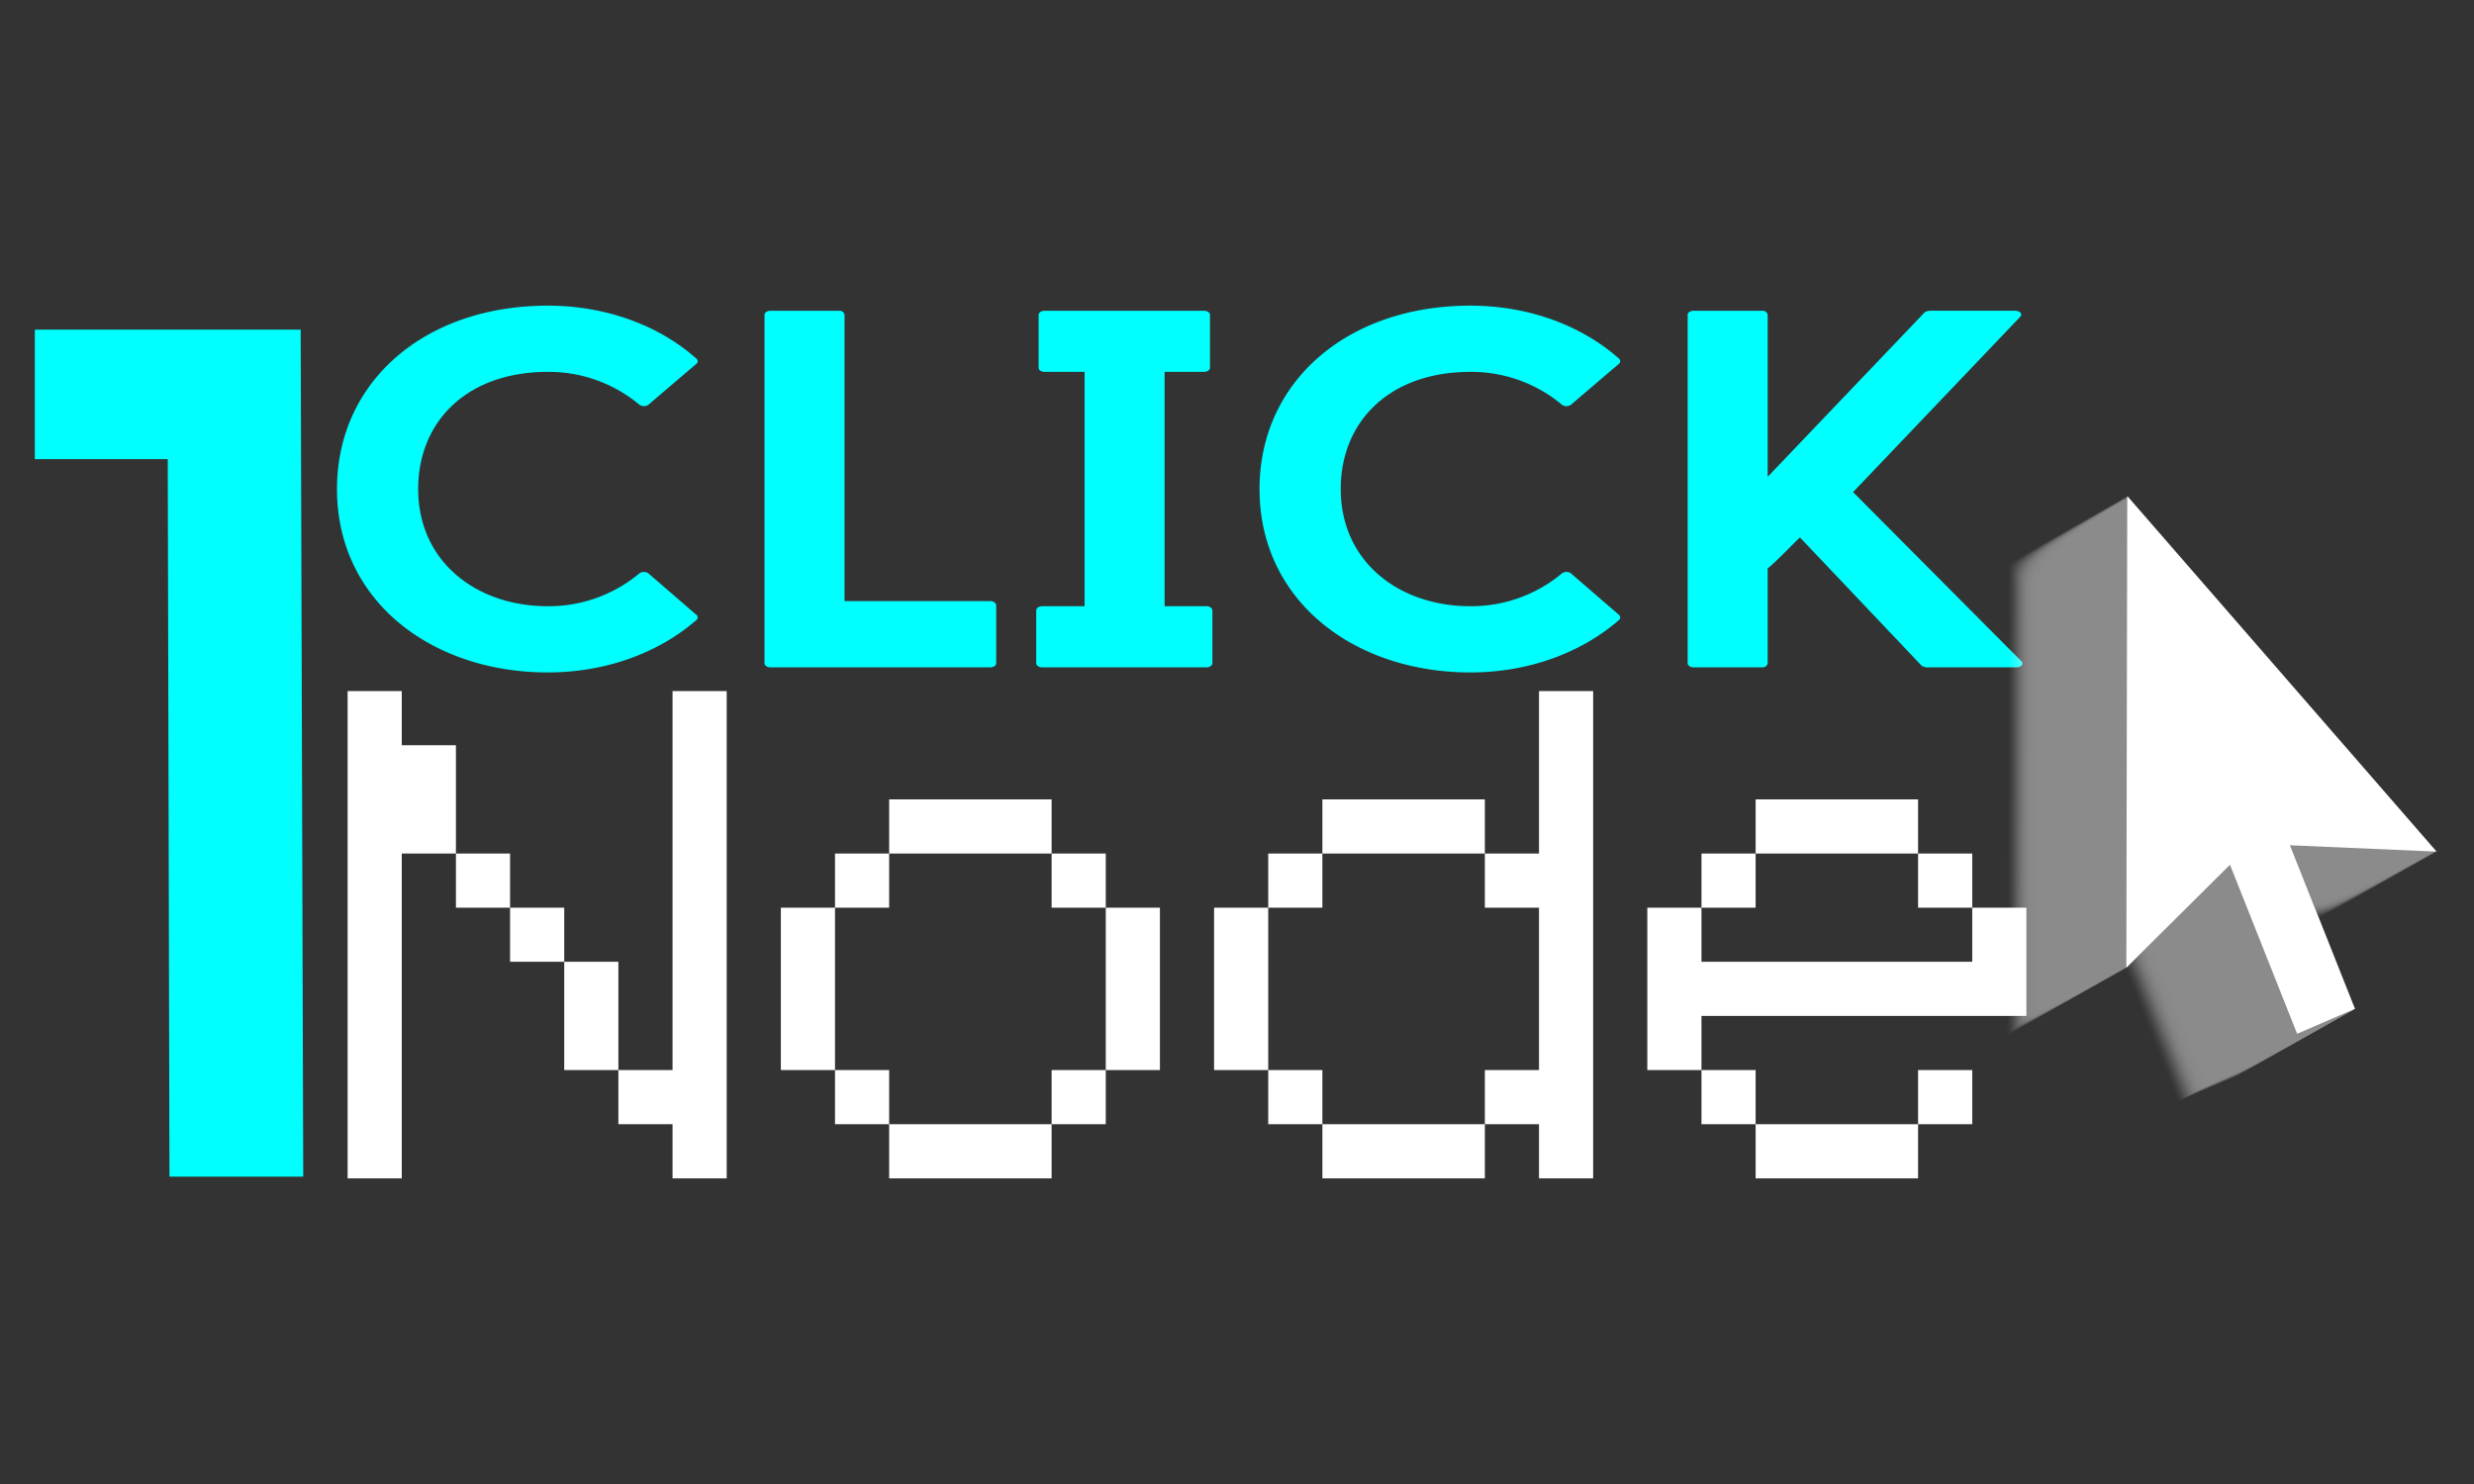 <svg id="katman_1" data-name="katman 1" xmlns="http://www.w3.org/2000/svg" viewBox="0 0 500 300"><rect x="0" y="0" width="500" height="300" fill="#333333" stroke="none"/><defs><style type="text/css">.cls-1{fill:aqua;}.cls-10,.cls-100,.cls-101,.cls-102,.cls-103,.cls-104,.cls-105,.cls-106,.cls-107,.cls-108,.cls-109,.cls-11,.cls-110,.cls-111,.cls-112,.cls-113,.cls-114,.cls-115,.cls-116,.cls-117,.cls-118,.cls-119,.cls-12,.cls-120,.cls-121,.cls-122,.cls-123,.cls-124,.cls-125,.cls-126,.cls-127,.cls-128,.cls-129,.cls-13,.cls-130,.cls-131,.cls-132,.cls-133,.cls-134,.cls-135,.cls-136,.cls-137,.cls-138,.cls-139,.cls-14,.cls-140,.cls-141,.cls-142,.cls-143,.cls-144,.cls-145,.cls-146,.cls-147,.cls-148,.cls-149,.cls-15,.cls-150,.cls-151,.cls-152,.cls-153,.cls-154,.cls-16,.cls-17,.cls-18,.cls-19,.cls-2,.cls-20,.cls-21,.cls-22,.cls-23,.cls-24,.cls-25,.cls-26,.cls-27,.cls-28,.cls-29,.cls-30,.cls-31,.cls-32,.cls-33,.cls-34,.cls-35,.cls-36,.cls-37,.cls-38,.cls-39,.cls-4,.cls-40,.cls-41,.cls-42,.cls-43,.cls-44,.cls-45,.cls-46,.cls-47,.cls-48,.cls-49,.cls-5,.cls-50,.cls-51,.cls-52,.cls-53,.cls-54,.cls-55,.cls-56,.cls-57,.cls-58,.cls-59,.cls-6,.cls-60,.cls-61,.cls-62,.cls-63,.cls-64,.cls-65,.cls-66,.cls-67,.cls-68,.cls-69,.cls-7,.cls-70,.cls-71,.cls-72,.cls-73,.cls-74,.cls-75,.cls-76,.cls-77,.cls-78,.cls-79,.cls-8,.cls-80,.cls-81,.cls-82,.cls-83,.cls-84,.cls-85,.cls-86,.cls-87,.cls-88,.cls-89,.cls-9,.cls-90,.cls-91,.cls-92,.cls-93,.cls-94,.cls-95,.cls-96,.cls-97,.cls-98,.cls-99{fill:#fff;}.cls-3{opacity:0.43;}.cls-4{opacity:0;}.cls-5{opacity:0.007;}.cls-6{opacity:0.013;}.cls-7{opacity:0.02;}.cls-8{opacity:0.026;}.cls-9{opacity:0.033;}.cls-10{opacity:0.04;}.cls-11{opacity:0.046;}.cls-12{opacity:0.053;}.cls-13{opacity:0.06;}.cls-14{opacity:0.066;}.cls-15{opacity:0.073;}.cls-16{opacity:0.079;}.cls-17{opacity:0.086;}.cls-18{opacity:0.093;}.cls-19{opacity:0.099;}.cls-20{opacity:0.106;}.cls-21{opacity:0.113;}.cls-22{opacity:0.119;}.cls-23{opacity:0.126;}.cls-24{opacity:0.132;}.cls-25{opacity:0.139;}.cls-26{opacity:0.146;}.cls-27{opacity:0.152;}.cls-28{opacity:0.159;}.cls-29{opacity:0.166;}.cls-30{opacity:0.172;}.cls-31{opacity:0.179;}.cls-32{opacity:0.185;}.cls-33{opacity:0.192;}.cls-34{opacity:0.199;}.cls-35{opacity:0.205;}.cls-36{opacity:0.212;}.cls-37{opacity:0.219;}.cls-38{opacity:0.225;}.cls-39{opacity:0.232;}.cls-40{opacity:0.238;}.cls-41{opacity:0.245;}.cls-42{opacity:0.252;}.cls-43{opacity:0.258;}.cls-44{opacity:0.265;}.cls-45{opacity:0.272;}.cls-46{opacity:0.278;}.cls-47{opacity:0.285;}.cls-48{opacity:0.291;}.cls-49{opacity:0.298;}.cls-50{opacity:0.305;}.cls-51{opacity:0.311;}.cls-52{opacity:0.318;}.cls-53{opacity:0.325;}.cls-54{opacity:0.331;}.cls-55{opacity:0.338;}.cls-56{opacity:0.344;}.cls-57{opacity:0.351;}.cls-58{opacity:0.358;}.cls-59{opacity:0.364;}.cls-60{opacity:0.371;}.cls-61{opacity:0.377;}.cls-62{opacity:0.384;}.cls-63{opacity:0.391;}.cls-64{opacity:0.397;}.cls-65{opacity:0.404;}.cls-66{opacity:0.411;}.cls-67{opacity:0.417;}.cls-68{opacity:0.424;}.cls-69{opacity:0.43;}.cls-70{opacity:0.437;}.cls-71{opacity:0.444;}.cls-72{opacity:0.45;}.cls-73{opacity:0.457;}.cls-74{opacity:0.464;}.cls-75{opacity:0.47;}.cls-76{opacity:0.477;}.cls-77{opacity:0.483;}.cls-78{opacity:0.49;}.cls-79{opacity:0.497;}.cls-80{opacity:0.503;}.cls-81{opacity:0.51;}.cls-82{opacity:0.517;}.cls-83{opacity:0.523;}.cls-84{opacity:0.53;}.cls-85{opacity:0.536;}.cls-86{opacity:0.543;}.cls-87{opacity:0.55;}.cls-88{opacity:0.556;}.cls-89{opacity:0.563;}.cls-90{opacity:0.57;}.cls-91{opacity:0.576;}.cls-92{opacity:0.583;}.cls-93{opacity:0.589;}.cls-94{opacity:0.596;}.cls-95{opacity:0.603;}.cls-96{opacity:0.609;}.cls-97{opacity:0.616;}.cls-98{opacity:0.623;}.cls-99{opacity:0.629;}.cls-100{opacity:0.636;}.cls-101{opacity:0.642;}.cls-102{opacity:0.649;}.cls-103{opacity:0.656;}.cls-104{opacity:0.662;}.cls-105{opacity:0.669;}.cls-106{opacity:0.675;}.cls-107{opacity:0.682;}.cls-108{opacity:0.689;}.cls-109{opacity:0.695;}.cls-110{opacity:0.702;}.cls-111{opacity:0.709;}.cls-112{opacity:0.715;}.cls-113{opacity:0.722;}.cls-114{opacity:0.728;}.cls-115{opacity:0.735;}.cls-116{opacity:0.742;}.cls-117{opacity:0.748;}.cls-118{opacity:0.755;}.cls-119{opacity:0.762;}.cls-120{opacity:0.768;}.cls-121{opacity:0.775;}.cls-122{opacity:0.781;}.cls-123{opacity:0.788;}.cls-124{opacity:0.795;}.cls-125{opacity:0.801;}.cls-126{opacity:0.808;}.cls-127{opacity:0.815;}.cls-128{opacity:0.821;}.cls-129{opacity:0.828;}.cls-130{opacity:0.834;}.cls-131{opacity:0.841;}.cls-132{opacity:0.848;}.cls-133{opacity:0.854;}.cls-134{opacity:0.861;}.cls-135{opacity:0.868;}.cls-136{opacity:0.874;}.cls-137{opacity:0.881;}.cls-138{opacity:0.887;}.cls-139{opacity:0.894;}.cls-140{opacity:0.901;}.cls-141{opacity:0.907;}.cls-142{opacity:0.914;}.cls-143{opacity:0.921;}.cls-144{opacity:0.927;}.cls-145{opacity:0.934;}.cls-146{opacity:0.94;}.cls-147{opacity:0.947;}.cls-148{opacity:0.954;}.cls-149{opacity:0.96;}.cls-150{opacity:0.967;}.cls-151{opacity:0.974;}.cls-152{opacity:0.98;}.cls-153{opacity:0.987;}.cls-154{opacity:0.993;}</style></defs><title>1-clicknode</title><path class="cls-1" d="M34.247,237.872,33.901,92.813H7.035V66.64H60.767L61.286,237.872Z"/><path class="cls-2" d="M70.253,238.211V139.709H81.198v10.944H92.142v21.89H81.198v65.668Zm21.89-54.724V172.543H103.087v10.944Zm10.945,10.945V183.487h10.943v10.945Zm10.943,21.89V194.432h10.945v21.89Zm21.89,21.889V227.266H124.976V216.322h10.945V139.709h10.945v98.502Z"/><path class="cls-2" d="M157.81,216.322V183.487h10.945v32.835Zm10.945-32.835V172.543h10.945v10.944Zm0,43.779V216.322h10.945V227.266Zm10.945-54.723V161.598h32.833v10.945Zm0,65.668V227.266h32.833v10.945Zm32.833-54.724V172.543h10.945v10.944Zm0,43.779V216.322h10.945V227.266Zm10.945-10.944V183.487h10.945v32.835Z"/><path class="cls-2" d="M245.367,216.322V183.487h10.945v32.835Zm10.945-32.835V172.543h10.945v10.944Zm0,43.779V216.322h10.945V227.266Zm10.945-54.723V161.598h32.833v10.945Zm0,65.668V227.266h32.833v10.945Zm43.778,0V227.266H300.09V216.322h10.945V183.487H300.09V172.543h10.945V139.709H321.98v98.502Z"/><path class="cls-2" d="M332.925,216.322V183.487h10.945v10.945h54.723V183.487h10.945V205.377H343.87v10.945Zm10.945-32.835V172.543h10.945v10.944Zm0,43.779V216.322h10.945V227.266Zm10.945-54.723V161.598h32.833v10.945Zm0,65.668V227.266h32.833v10.945Zm32.833-54.724V172.543h10.945v10.944Zm0,43.779V216.322h10.945V227.266Z"/><path class="cls-1" d="M129.29,115.856a1.657,1.657,0,0,1,1.69,0l9.654,8.342a.708.708,0,0,1,0,1.236c-7.483,6.487-18.103,10.504-29.93,10.504-23.411,0-42.599-14.417-42.599-37.074,0-21.729,17.74-37.074,42.599-37.074,11.827,0,22.447,4.016,29.93,10.607a.708.708,0,0,1,0,1.236l-9.654,8.239a1.657,1.657,0,0,1-1.69,0,28.564,28.564,0,0,0-18.586-6.695c-16.291,0-26.188,9.99-26.188,23.687,0,14.624,11.706,23.687,26.188,23.687A28.564,28.564,0,0,0,129.29,115.856Z"/><path class="cls-1" d="M200.128,121.52c.724,0,1.207.412,1.207.824v11.74c0,.412-.483.824-1.207.824H155.717c-.724,0-1.207-.412-1.207-.824V63.643c0-.412.483-.823,1.207-.823h13.879a1.012,1.012,0,0,1,1.085.823v57.878Z"/><path class="cls-1" d="M235.368,75.177V122.55h8.447c.724,0,1.207.412,1.207.824v10.71c0,.412-.483.824-1.207.824H210.628c-.724,0-1.207-.412-1.207-.824V123.374c0-.412.483-.824,1.207-.824h8.568V75.177h-8.085c-.725,0-1.207-.412-1.207-.823V63.643c0-.412.482-.823,1.207-.823h32.221c.724,0,1.207.412,1.207.823V74.354c0,.412-.483.823-1.207.823Z"/><path class="cls-1" d="M315.739,115.856a1.657,1.657,0,0,1,1.69,0l9.654,8.342a.708.708,0,0,1,0,1.236c-7.483,6.487-18.103,10.504-29.93,10.504-23.411,0-42.599-14.417-42.599-37.074,0-21.729,17.74-37.074,42.599-37.074,11.827,0,22.447,4.016,29.93,10.607a.708.708,0,0,1,0,1.236l-9.654,8.239a1.657,1.657,0,0,1-1.69,0,28.564,28.564,0,0,0-18.586-6.695c-16.291,0-26.188,9.99-26.188,23.687,0,14.624,11.706,23.687,26.188,23.687A28.564,28.564,0,0,0,315.739,115.856Z"/><path class="cls-1" d="M374.509,99.482l33.911,34.088c.724.618.12,1.339-.966,1.339H389.353a2.553,2.553,0,0,1-.966-.309L363.769,108.647c-2.052,1.957-4.224,4.325-6.517,6.282v19.155a1.014,1.014,0,0,1-1.086.824H342.286c-.724,0-1.207-.412-1.207-.824V63.643c0-.412.483-.823,1.207-.823h13.879a1.013,1.013,0,0,1,1.086.823V96.392l31.738-33.264a2.553,2.553,0,0,1,.966-.309h17.257c1.086,0,1.69.72.965,1.338Z"/><g class="cls-3"><polygon class="cls-4" points="467.913 186.073 405.422 114.218 405.238 209.526 426.186 188.731 439.755 222.896 451.421 217.86 438.288 184.791 467.913 186.073"/><polygon class="cls-5" points="468.076 185.981 405.585 114.126 405.4 209.434 426.349 188.638 439.918 222.803 451.584 217.768 438.45 184.699 468.076 185.981"/><polygon class="cls-6" points="468.238 185.889 405.747 114.034 405.563 209.342 426.511 188.546 440.08 222.711 451.746 217.676 438.613 184.607 468.238 185.889"/><polygon class="cls-7" points="468.401 185.797 405.91 113.942 405.725 209.249 426.674 188.454 440.243 222.619 451.909 217.583 438.775 184.515 468.401 185.797"/><polygon class="cls-8" points="468.563 185.705 406.072 113.85 405.888 209.157 426.836 188.362 440.405 222.527 452.071 217.491 438.938 184.423 468.563 185.705"/><polygon class="cls-9" points="468.726 185.613 406.235 113.757 406.05 209.065 426.999 188.27 440.568 222.435 452.234 217.399 439.1 184.331 468.726 185.613"/><polygon class="cls-10" points="468.889 185.52 406.398 113.665 406.213 208.973 427.161 188.178 440.73 222.343 452.396 217.307 439.263 184.238 468.889 185.52"/><polygon class="cls-11" points="469.051 185.428 406.56 113.573 406.376 208.881 427.324 188.085 440.893 222.25 452.559 217.215 439.425 184.146 469.051 185.428"/><polygon class="cls-12" points="469.214 185.336 406.723 113.481 406.538 208.789 427.486 187.993 441.055 222.158 452.721 217.123 439.588 184.054 469.214 185.336"/><polygon class="cls-13" points="469.376 185.244 406.885 113.389 406.701 208.696 427.649 187.901 441.218 222.066 452.884 217.03 439.751 183.962 469.376 185.244"/><polygon class="cls-14" points="469.539 185.152 407.048 113.297 406.863 208.604 427.811 187.809 441.38 221.974 453.047 216.938 439.913 183.87 469.539 185.152"/><polygon class="cls-15" points="469.701 185.06 407.21 113.204 407.026 208.512 427.974 187.717 441.543 221.882 453.209 216.846 440.076 183.778 469.701 185.06"/><polygon class="cls-16" points="469.864 184.967 407.373 113.112 407.188 208.42 428.137 187.625 441.705 221.79 453.372 216.754 440.238 183.685 469.864 184.967"/><polygon class="cls-17" points="470.026 184.875 407.535 113.02 407.351 208.328 428.299 187.532 441.868 221.697 453.534 216.662 440.401 183.593 470.026 184.875"/><polygon class="cls-18" points="470.189 184.783 407.698 112.928 407.513 208.236 428.462 187.44 442.031 221.605 453.697 216.57 440.563 183.501 470.189 184.783"/><polygon class="cls-19" points="470.351 184.691 407.86 112.836 407.676 208.143 428.624 187.348 442.193 221.513 453.859 216.477 440.726 183.409 470.351 184.691"/><polygon class="cls-20" points="470.514 184.599 408.023 112.744 407.838 208.051 428.787 187.256 442.356 221.421 454.022 216.385 440.888 183.317 470.514 184.599"/><polygon class="cls-21" points="470.676 184.507 408.186 112.651 408.001 207.959 428.949 187.164 442.518 221.329 454.184 216.293 441.051 183.225 470.676 184.507"/><polygon class="cls-22" points="470.839 184.414 408.348 112.559 408.164 207.867 429.112 187.072 442.681 221.237 454.347 216.201 441.213 183.132 470.839 184.414"/><polygon class="cls-23" points="471.002 184.322 408.511 112.467 408.326 207.775 429.274 186.979 442.843 221.144 454.509 216.109 441.376 183.04 471.002 184.322"/><polygon class="cls-24" points="471.164 184.23 408.673 112.375 408.489 207.683 429.437 186.887 443.006 221.052 454.672 216.017 441.539 182.948 471.164 184.23"/><polygon class="cls-25" points="471.327 184.138 408.836 112.283 408.651 207.59 429.599 186.795 443.168 220.96 454.835 215.924 441.701 182.856 471.327 184.138"/><polygon class="cls-26" points="471.489 184.046 408.998 112.191 408.814 207.498 429.762 186.703 443.331 220.868 454.997 215.832 441.864 182.764 471.489 184.046"/><polygon class="cls-27" points="471.652 183.954 409.161 112.098 408.976 207.406 429.925 186.611 443.493 220.776 455.16 215.74 442.026 182.672 471.652 183.954"/><polygon class="cls-28" points="471.814 183.861 409.323 112.006 409.139 207.314 430.087 186.519 443.656 220.684 455.322 215.648 442.189 182.579 471.814 183.861"/><polygon class="cls-29" points="471.977 183.769 409.486 111.914 409.301 207.222 430.25 186.426 443.819 220.591 455.485 215.556 442.351 182.487 471.977 183.769"/><polygon class="cls-30" points="472.139 183.677 409.648 111.822 409.464 207.13 430.412 186.334 443.981 220.499 455.647 215.464 442.514 182.395 472.139 183.677"/><polygon class="cls-31" points="472.302 183.585 409.811 111.73 409.626 207.037 430.575 186.242 444.144 220.407 455.81 215.371 442.676 182.303 472.302 183.585"/><polygon class="cls-32" points="472.464 183.493 409.974 111.638 409.789 206.945 430.737 186.15 444.306 220.315 455.972 215.279 442.839 182.211 472.464 183.493"/><polygon class="cls-33" points="472.627 183.401 410.136 111.545 409.952 206.853 430.9 186.058 444.469 220.223 456.135 215.187 443.001 182.119 472.627 183.401"/><polygon class="cls-34" points="472.79 183.308 410.299 111.453 410.114 206.761 431.062 185.966 444.631 220.131 456.297 215.095 443.164 182.026 472.79 183.308"/><polygon class="cls-35" points="472.952 183.216 410.461 111.361 410.277 206.669 431.225 185.873 444.794 220.038 456.46 215.003 443.326 181.934 472.952 183.216"/><polygon class="cls-36" points="473.115 183.124 410.624 111.269 410.439 206.576 431.387 185.781 444.956 219.946 456.622 214.911 443.489 181.842 473.115 183.124"/><polygon class="cls-37" points="473.277 183.032 410.786 111.177 410.602 206.484 431.55 185.689 445.119 219.854 456.785 214.818 443.652 181.75 473.277 183.032"/><polygon class="cls-38" points="473.44 182.94 410.949 111.085 410.764 206.392 431.712 185.597 445.281 219.762 456.948 214.726 443.814 181.658 473.44 182.94"/><polygon class="cls-39" points="473.602 182.848 411.111 110.992 410.927 206.3 431.875 185.505 445.444 219.67 457.11 214.634 443.977 181.566 473.602 182.848"/><polygon class="cls-40" points="473.765 182.755 411.274 110.9 411.089 206.208 432.038 185.412 445.607 219.578 457.273 214.542 444.139 181.473 473.765 182.755"/><polygon class="cls-41" points="473.927 182.663 411.436 110.808 411.252 206.116 432.2 185.32 445.769 219.485 457.435 214.45 444.302 181.381 473.927 182.663"/><polygon class="cls-42" points="474.09 182.571 411.599 110.716 411.414 206.023 432.363 185.228 445.932 219.393 457.598 214.358 444.464 181.289 474.09 182.571"/><polygon class="cls-43" points="474.252 182.479 411.761 110.624 411.577 205.931 432.525 185.136 446.094 219.301 457.76 214.265 444.627 181.197 474.252 182.479"/><polygon class="cls-44" points="474.415 182.387 411.924 110.532 411.739 205.839 432.688 185.044 446.257 219.209 457.923 214.173 444.789 181.105 474.415 182.387"/><polygon class="cls-45" points="474.578 182.295 412.087 110.439 411.902 205.747 432.85 184.952 446.419 219.117 458.085 214.081 444.952 181.013 474.578 182.295"/><polygon class="cls-46" points="474.74 182.202 412.249 110.347 412.065 205.655 433.013 184.859 446.582 219.025 458.248 213.989 445.114 180.92 474.74 182.202"/><polygon class="cls-47" points="474.903 182.11 412.412 110.255 412.227 205.563 433.175 184.767 446.744 218.932 458.41 213.897 445.277 180.828 474.903 182.11"/><polygon class="cls-48" points="475.065 182.018 412.574 110.163 412.39 205.47 433.338 184.675 446.907 218.84 458.573 213.805 445.44 180.736 475.065 182.018"/><polygon class="cls-49" points="475.228 181.926 412.737 110.071 412.552 205.378 433.5 184.583 447.069 218.748 458.736 213.712 445.602 180.644 475.228 181.926"/><polygon class="cls-50" points="475.39 181.834 412.899 109.979 412.715 205.286 433.663 184.491 447.232 218.656 458.898 213.62 445.765 180.552 475.39 181.834"/><polygon class="cls-51" points="475.553 181.742 413.062 109.886 412.877 205.194 433.826 184.399 447.394 218.564 459.061 213.528 445.927 180.46 475.553 181.742"/><polygon class="cls-52" points="475.715 181.649 413.224 109.794 413.04 205.102 433.988 184.306 447.557 218.472 459.223 213.436 446.09 180.367 475.715 181.649"/><polygon class="cls-53" points="475.878 181.557 413.387 109.702 413.202 205.01 434.151 184.214 447.72 218.379 459.386 213.344 446.252 180.275 475.878 181.557"/><polygon class="cls-54" points="476.04 181.465 413.549 109.61 413.365 204.917 434.313 184.122 447.882 218.287 459.548 213.252 446.415 180.183 476.04 181.465"/><polygon class="cls-55" points="476.203 181.373 413.712 109.518 413.527 204.825 434.476 184.03 448.045 218.195 459.711 213.159 446.577 180.091 476.203 181.373"/><polygon class="cls-56" points="476.365 181.281 413.875 109.426 413.69 204.733 434.638 183.938 448.207 218.103 459.873 213.067 446.74 179.999 476.365 181.281"/><polygon class="cls-57" points="476.528 181.189 414.037 109.333 413.853 204.641 434.801 183.846 448.37 218.011 460.036 212.975 446.902 179.907 476.528 181.189"/><polygon class="cls-58" points="476.691 181.096 414.2 109.241 414.015 204.549 434.963 183.753 448.532 217.919 460.198 212.883 447.065 179.814 476.691 181.096"/><polygon class="cls-59" points="476.853 181.004 414.362 109.149 414.178 204.457 435.126 183.661 448.695 217.826 460.361 212.791 447.228 179.722 476.853 181.004"/><polygon class="cls-60" points="477.016 180.912 414.525 109.057 414.34 204.364 435.288 183.569 448.857 217.734 460.524 212.699 447.39 179.63 477.016 180.912"/><polygon class="cls-61" points="477.178 180.82 414.687 108.965 414.503 204.272 435.451 183.477 449.02 217.642 460.686 212.606 447.553 179.538 477.178 180.82"/><polygon class="cls-62" points="477.341 180.728 414.85 108.873 414.665 204.18 435.614 183.385 449.182 217.55 460.849 212.514 447.715 179.446 477.341 180.728"/><polygon class="cls-63" points="477.503 180.636 415.012 108.78 414.828 204.088 435.776 183.293 449.345 217.458 461.011 212.422 447.878 179.354 477.503 180.636"/><polygon class="cls-64" points="477.666 180.543 415.175 108.688 414.99 203.996 435.939 183.2 449.508 217.366 461.174 212.33 448.04 179.261 477.666 180.543"/><polygon class="cls-65" points="477.828 180.451 415.337 108.596 415.153 203.904 436.101 183.108 449.67 217.273 461.336 212.238 448.203 179.169 477.828 180.451"/><polygon class="cls-66" points="477.991 180.359 415.5 108.504 415.315 203.811 436.264 183.016 449.833 217.181 461.499 212.146 448.365 179.077 477.991 180.359"/><polygon class="cls-67" points="478.153 180.267 415.663 108.412 415.478 203.719 436.426 182.924 449.995 217.089 461.661 212.053 448.528 178.985 478.153 180.267"/><polygon class="cls-68" points="478.316 180.175 415.825 108.319 415.641 203.627 436.589 182.832 450.158 216.997 461.824 211.961 448.69 178.893 478.316 180.175"/><polygon class="cls-69" points="478.479 180.083 415.988 108.227 415.803 203.535 436.751 182.74 450.32 216.905 461.986 211.869 448.853 178.801 478.479 180.083"/><polygon class="cls-70" points="478.641 179.99 416.15 108.135 415.966 203.443 436.914 182.647 450.483 216.813 462.149 211.777 449.015 178.708 478.641 179.99"/><polygon class="cls-71" points="478.804 179.898 416.313 108.043 416.128 203.351 437.076 182.555 450.645 216.72 462.311 211.685 449.178 178.616 478.804 179.898"/><polygon class="cls-72" points="478.966 179.806 416.475 107.951 416.291 203.258 437.239 182.463 450.808 216.628 462.474 211.593 449.341 178.524 478.966 179.806"/><polygon class="cls-73" points="479.129 179.714 416.638 107.859 416.453 203.166 437.401 182.371 450.97 216.536 462.637 211.5 449.503 178.432 479.129 179.714"/><polygon class="cls-74" points="479.291 179.622 416.8 107.766 416.616 203.074 437.564 182.279 451.133 216.444 462.799 211.408 449.666 178.34 479.291 179.622"/><polygon class="cls-75" points="479.454 179.53 416.963 107.674 416.778 202.982 437.727 182.187 451.296 216.352 462.962 211.316 449.828 178.248 479.454 179.53"/><polygon class="cls-76" points="479.616 179.437 417.125 107.582 416.941 202.89 437.889 182.094 451.458 216.26 463.124 211.224 449.991 178.155 479.616 179.437"/><polygon class="cls-77" points="479.779 179.345 417.288 107.49 417.103 202.798 438.052 182.002 451.621 216.167 463.287 211.132 450.153 178.063 479.779 179.345"/><polygon class="cls-78" points="479.941 179.253 417.45 107.398 417.266 202.705 438.214 181.91 451.783 216.075 463.449 211.04 450.316 177.971 479.941 179.253"/><polygon class="cls-79" points="480.104 179.161 417.613 107.306 417.428 202.613 438.377 181.818 451.946 215.983 463.612 210.947 450.478 177.879 480.104 179.161"/><polygon class="cls-80" points="480.267 179.069 417.776 107.213 417.591 202.521 438.539 181.726 452.108 215.891 463.774 210.855 450.641 177.787 480.267 179.069"/><polygon class="cls-81" points="480.429 178.977 417.938 107.121 417.754 202.429 438.702 181.634 452.271 215.799 463.937 210.763 450.803 177.695 480.429 178.977"/><polygon class="cls-82" points="480.592 178.884 418.101 107.029 417.916 202.337 438.864 181.541 452.433 215.707 464.099 210.671 450.966 177.602 480.592 178.884"/><polygon class="cls-83" points="480.754 178.792 418.263 106.937 418.079 202.245 439.027 181.449 452.596 215.614 464.262 210.579 451.129 177.51 480.754 178.792"/><polygon class="cls-84" points="480.917 178.7 418.426 106.845 418.241 202.152 439.189 181.357 452.758 215.522 464.425 210.487 451.291 177.418 480.917 178.7"/><polygon class="cls-85" points="481.079 178.608 418.588 106.753 418.404 202.06 439.352 181.265 452.921 215.43 464.587 210.394 451.454 177.326 481.079 178.608"/><polygon class="cls-86" points="481.242 178.516 418.751 106.66 418.566 201.968 439.515 181.173 453.083 215.338 464.75 210.302 451.616 177.234 481.242 178.516"/><polygon class="cls-87" points="481.404 178.424 418.913 106.568 418.729 201.876 439.677 181.081 453.246 215.246 464.912 210.21 451.779 177.142 481.404 178.424"/><polygon class="cls-88" points="481.567 178.331 419.076 106.476 418.891 201.784 439.84 180.988 453.409 215.154 465.075 210.118 451.941 177.049 481.567 178.331"/><polygon class="cls-89" points="481.729 178.239 419.238 106.384 419.054 201.692 440.002 180.896 453.571 215.061 465.237 210.026 452.104 176.957 481.729 178.239"/><polygon class="cls-90" points="481.892 178.147 419.401 106.292 419.216 201.599 440.165 180.804 453.734 214.969 465.4 209.934 452.266 176.865 481.892 178.147"/><polygon class="cls-91" points="482.054 178.055 419.564 106.2 419.379 201.507 440.327 180.712 453.896 214.877 465.562 209.841 452.429 176.773 482.054 178.055"/><polygon class="cls-92" points="482.217 177.963 419.726 106.107 419.542 201.415 440.49 180.62 454.059 214.785 465.725 209.749 452.591 176.681 482.217 177.963"/><polygon class="cls-93" points="482.38 177.871 419.889 106.015 419.704 201.323 440.652 180.528 454.221 214.693 465.887 209.657 452.754 176.589 482.38 177.871"/><polygon class="cls-94" points="482.542 177.778 420.051 105.923 419.867 201.231 440.815 180.435 454.384 214.601 466.05 209.565 452.917 176.496 482.542 177.778"/><polygon class="cls-95" points="482.705 177.686 420.214 105.831 420.029 201.139 440.977 180.343 454.546 214.508 466.213 209.473 453.079 176.404 482.705 177.686"/><polygon class="cls-96" points="482.867 177.594 420.376 105.739 420.192 201.046 441.14 180.251 454.709 214.416 466.375 209.381 453.242 176.312 482.867 177.594"/><polygon class="cls-97" points="483.03 177.502 420.539 105.647 420.354 200.954 441.303 180.159 454.871 214.324 466.538 209.288 453.404 176.22 483.03 177.502"/><polygon class="cls-98" points="483.192 177.41 420.701 105.554 420.517 200.862 441.465 180.067 455.034 214.232 466.7 209.196 453.567 176.128 483.192 177.41"/><polygon class="cls-99" points="483.355 177.318 420.864 105.462 420.679 200.77 441.628 179.975 455.197 214.14 466.863 209.104 453.729 176.036 483.355 177.318"/><polygon class="cls-100" points="483.517 177.225 421.026 105.37 420.842 200.678 441.79 179.882 455.359 214.048 467.025 209.012 453.892 175.943 483.517 177.225"/><polygon class="cls-101" points="483.68 177.133 421.189 105.278 421.004 200.586 441.953 179.79 455.522 213.955 467.188 208.92 454.054 175.851 483.68 177.133"/><polygon class="cls-102" points="483.842 177.041 421.352 105.186 421.167 200.493 442.115 179.698 455.684 213.863 467.35 208.828 454.217 175.759 483.842 177.041"/><polygon class="cls-103" points="484.005 176.949 421.514 105.094 421.329 200.401 442.278 179.606 455.847 213.771 467.513 208.735 454.379 175.667 484.005 176.949"/><polygon class="cls-104" points="484.168 176.857 421.677 105.001 421.492 200.309 442.44 179.514 456.009 213.679 467.675 208.643 454.542 175.575 484.168 176.857"/><polygon class="cls-105" points="484.33 176.765 421.839 104.909 421.655 200.217 442.603 179.422 456.172 213.587 467.838 208.551 454.704 175.483 484.33 176.765"/><polygon class="cls-106" points="484.493 176.672 422.002 104.817 421.817 200.125 442.765 179.329 456.334 213.495 468 208.459 454.867 175.39 484.493 176.672"/><polygon class="cls-107" points="484.655 176.58 422.164 104.725 421.98 200.033 442.928 179.237 456.497 213.402 468.163 208.367 455.03 175.298 484.655 176.58"/><polygon class="cls-108" points="484.818 176.488 422.327 104.633 422.142 199.94 443.09 179.145 456.659 213.31 468.326 208.275 455.192 175.206 484.818 176.488"/><polygon class="cls-109" points="484.98 176.396 422.489 104.541 422.305 199.848 443.253 179.053 456.822 213.218 468.488 208.182 455.355 175.114 484.98 176.396"/><polygon class="cls-110" points="485.143 176.304 422.652 104.448 422.467 199.756 443.416 178.961 456.985 213.126 468.651 208.09 455.517 175.022 485.143 176.304"/><polygon class="cls-111" points="485.305 176.212 422.814 104.356 422.63 199.664 443.578 178.869 457.147 213.034 468.813 207.998 455.68 174.93 485.305 176.212"/><polygon class="cls-112" points="485.468 176.119 422.977 104.264 422.792 199.572 443.741 178.776 457.31 212.942 468.976 207.906 455.842 174.837 485.468 176.119"/><polygon class="cls-113" points="485.63 176.027 423.139 104.172 422.955 199.48 443.903 178.684 457.472 212.849 469.138 207.814 456.005 174.745 485.63 176.027"/><polygon class="cls-114" points="485.793 175.935 423.302 104.08 423.117 199.387 444.066 178.592 457.635 212.757 469.301 207.722 456.167 174.653 485.793 175.935"/><polygon class="cls-115" points="485.956 175.843 423.465 103.988 423.28 199.295 444.228 178.5 457.797 212.665 469.463 207.629 456.33 174.561 485.956 175.843"/><polygon class="cls-116" points="486.118 175.751 423.627 103.895 423.443 199.203 444.391 178.408 457.96 212.573 469.626 207.537 456.492 174.469 486.118 175.751"/><polygon class="cls-117" points="486.281 175.659 423.79 103.803 423.605 199.111 444.553 178.316 458.122 212.481 469.788 207.445 456.655 174.377 486.281 175.659"/><polygon class="cls-118" points="486.443 175.566 423.952 103.711 423.768 199.019 444.716 178.223 458.285 212.389 469.951 207.353 456.818 174.284 486.443 175.566"/><polygon class="cls-119" points="486.606 175.474 424.115 103.619 423.93 198.927 444.878 178.131 458.447 212.296 470.114 207.261 456.98 174.192 486.606 175.474"/><polygon class="cls-120" points="486.768 175.382 424.277 103.527 424.093 198.834 445.041 178.039 458.61 212.204 470.276 207.169 457.143 174.1 486.768 175.382"/><polygon class="cls-121" points="486.931 175.29 424.44 103.435 424.255 198.742 445.204 177.947 458.772 212.112 470.439 207.076 457.305 174.008 486.931 175.29"/><polygon class="cls-122" points="487.093 175.198 424.602 103.342 424.418 198.65 445.366 177.855 458.935 212.02 470.601 206.984 457.468 173.916 487.093 175.198"/><polygon class="cls-123" points="487.256 175.106 424.765 103.25 424.58 198.558 445.529 177.763 459.098 211.928 470.764 206.892 457.63 173.824 487.256 175.106"/><polygon class="cls-124" points="487.418 175.013 424.927 103.158 424.743 198.466 445.691 177.67 459.26 211.836 470.926 206.8 457.793 173.731 487.418 175.013"/><polygon class="cls-125" points="487.581 174.921 425.09 103.066 424.905 198.374 445.854 177.578 459.423 211.743 471.089 206.708 457.955 173.639 487.581 174.921"/><polygon class="cls-126" points="487.743 174.829 425.253 102.974 425.068 198.281 446.016 177.486 459.585 211.651 471.251 206.616 458.118 173.547 487.743 174.829"/><polygon class="cls-127" points="487.906 174.737 425.415 102.882 425.231 198.189 446.179 177.394 459.748 211.559 471.414 206.523 458.28 173.455 487.906 174.737"/><polygon class="cls-128" points="488.069 174.645 425.578 102.789 425.393 198.097 446.341 177.302 459.91 211.467 471.576 206.431 458.443 173.363 488.069 174.645"/><polygon class="cls-129" points="488.231 174.553 425.74 102.697 425.556 198.005 446.504 177.21 460.073 211.375 471.739 206.339 458.606 173.271 488.231 174.553"/><polygon class="cls-130" points="488.394 174.46 425.903 102.605 425.718 197.913 446.666 177.117 460.235 211.283 471.902 206.247 458.768 173.178 488.394 174.46"/><polygon class="cls-131" points="488.556 174.368 426.065 102.513 425.881 197.821 446.829 177.025 460.398 211.19 472.064 206.155 458.931 173.086 488.556 174.368"/><polygon class="cls-132" points="488.719 174.276 426.228 102.421 426.043 197.728 446.992 176.933 460.56 211.098 472.227 206.063 459.093 172.994 488.719 174.276"/><polygon class="cls-133" points="488.881 174.184 426.39 102.329 426.206 197.636 447.154 176.841 460.723 211.006 472.389 205.97 459.256 172.902 488.881 174.184"/><polygon class="cls-134" points="489.044 174.092 426.553 102.236 426.368 197.544 447.317 176.749 460.886 210.914 472.552 205.878 459.418 172.81 489.044 174.092"/><polygon class="cls-135" points="489.206 174 426.715 102.144 426.531 197.452 447.479 176.657 461.048 210.822 472.714 205.786 459.581 172.718 489.206 174"/><polygon class="cls-136" points="489.369 173.907 426.878 102.052 426.693 197.36 447.642 176.564 461.211 210.73 472.877 205.694 459.743 172.625 489.369 173.907"/><polygon class="cls-137" points="489.531 173.815 427.041 101.96 426.856 197.268 447.804 176.472 461.373 210.637 473.039 205.602 459.906 172.533 489.531 173.815"/><polygon class="cls-138" points="489.694 173.723 427.203 101.868 427.018 197.175 447.967 176.38 461.536 210.545 473.202 205.51 460.068 172.441 489.694 173.723"/><polygon class="cls-139" points="489.857 173.631 427.366 101.776 427.181 197.083 448.129 176.288 461.698 210.453 473.364 205.417 460.231 172.349 489.857 173.631"/><polygon class="cls-140" points="490.019 173.539 427.528 101.683 427.344 196.991 448.292 176.196 461.861 210.361 473.527 205.325 460.393 172.257 490.019 173.539"/><polygon class="cls-141" points="490.182 173.447 427.691 101.591 427.506 196.899 448.454 176.104 462.023 210.269 473.689 205.233 460.556 172.165 490.182 173.447"/><polygon class="cls-142" points="490.344 173.354 427.853 101.499 427.669 196.807 448.617 176.011 462.186 210.177 473.852 205.141 460.719 172.072 490.344 173.354"/><polygon class="cls-143" points="490.507 173.262 428.016 101.407 427.831 196.715 448.779 175.919 462.348 210.084 474.015 205.049 460.881 171.98 490.507 173.262"/><polygon class="cls-144" points="490.669 173.17 428.178 101.315 427.994 196.622 448.942 175.827 462.511 209.992 474.177 204.957 461.044 171.888 490.669 173.17"/><polygon class="cls-145" points="490.832 173.078 428.341 101.223 428.156 196.53 449.105 175.735 462.674 209.9 474.34 204.864 461.206 171.796 490.832 173.078"/><polygon class="cls-146" points="490.994 172.986 428.503 101.13 428.319 196.438 449.267 175.643 462.836 209.808 474.502 204.772 461.369 171.704 490.994 172.986"/><polygon class="cls-147" points="491.157 172.894 428.666 101.038 428.481 196.346 449.43 175.551 462.999 209.716 474.665 204.68 461.531 171.612 491.157 172.894"/><polygon class="cls-148" points="491.319 172.801 428.828 100.946 428.644 196.254 449.592 175.458 463.161 209.624 474.827 204.588 461.694 171.519 491.319 172.801"/><polygon class="cls-149" points="491.482 172.709 428.991 100.854 428.806 196.162 449.755 175.366 463.324 209.531 474.99 204.496 461.856 171.427 491.482 172.709"/><polygon class="cls-150" points="491.645 172.617 429.154 100.762 428.969 196.069 449.917 175.274 463.486 209.439 475.152 204.404 462.019 171.335 491.645 172.617"/><polygon class="cls-151" points="491.807 172.525 429.316 100.67 429.132 195.977 450.08 175.182 463.649 209.347 475.315 204.311 462.181 171.243 491.807 172.525"/><polygon class="cls-152" points="491.97 172.433 429.479 100.577 429.294 195.885 450.242 175.09 463.811 209.255 475.477 204.219 462.344 171.151 491.97 172.433"/><polygon class="cls-153" points="492.132 172.341 429.641 100.485 429.457 195.793 450.405 174.998 463.974 209.163 475.64 204.127 462.507 171.059 492.132 172.341"/><polygon class="cls-154" points="492.295 172.248 429.804 100.393 429.619 195.701 450.567 174.905 464.136 209.071 475.803 204.035 462.669 170.966 492.295 172.248"/><polygon class="cls-2" points="492.457 172.156 429.966 100.301 429.782 195.609 450.73 174.813 464.299 208.978 475.965 203.943 462.832 170.874 492.457 172.156"/></g><polygon class="cls-2" points="492.414 172.156 429.923 100.301 429.738 195.609 450.686 174.813 464.255 208.978 475.922 203.943 462.788 170.874 492.414 172.156"/></svg>